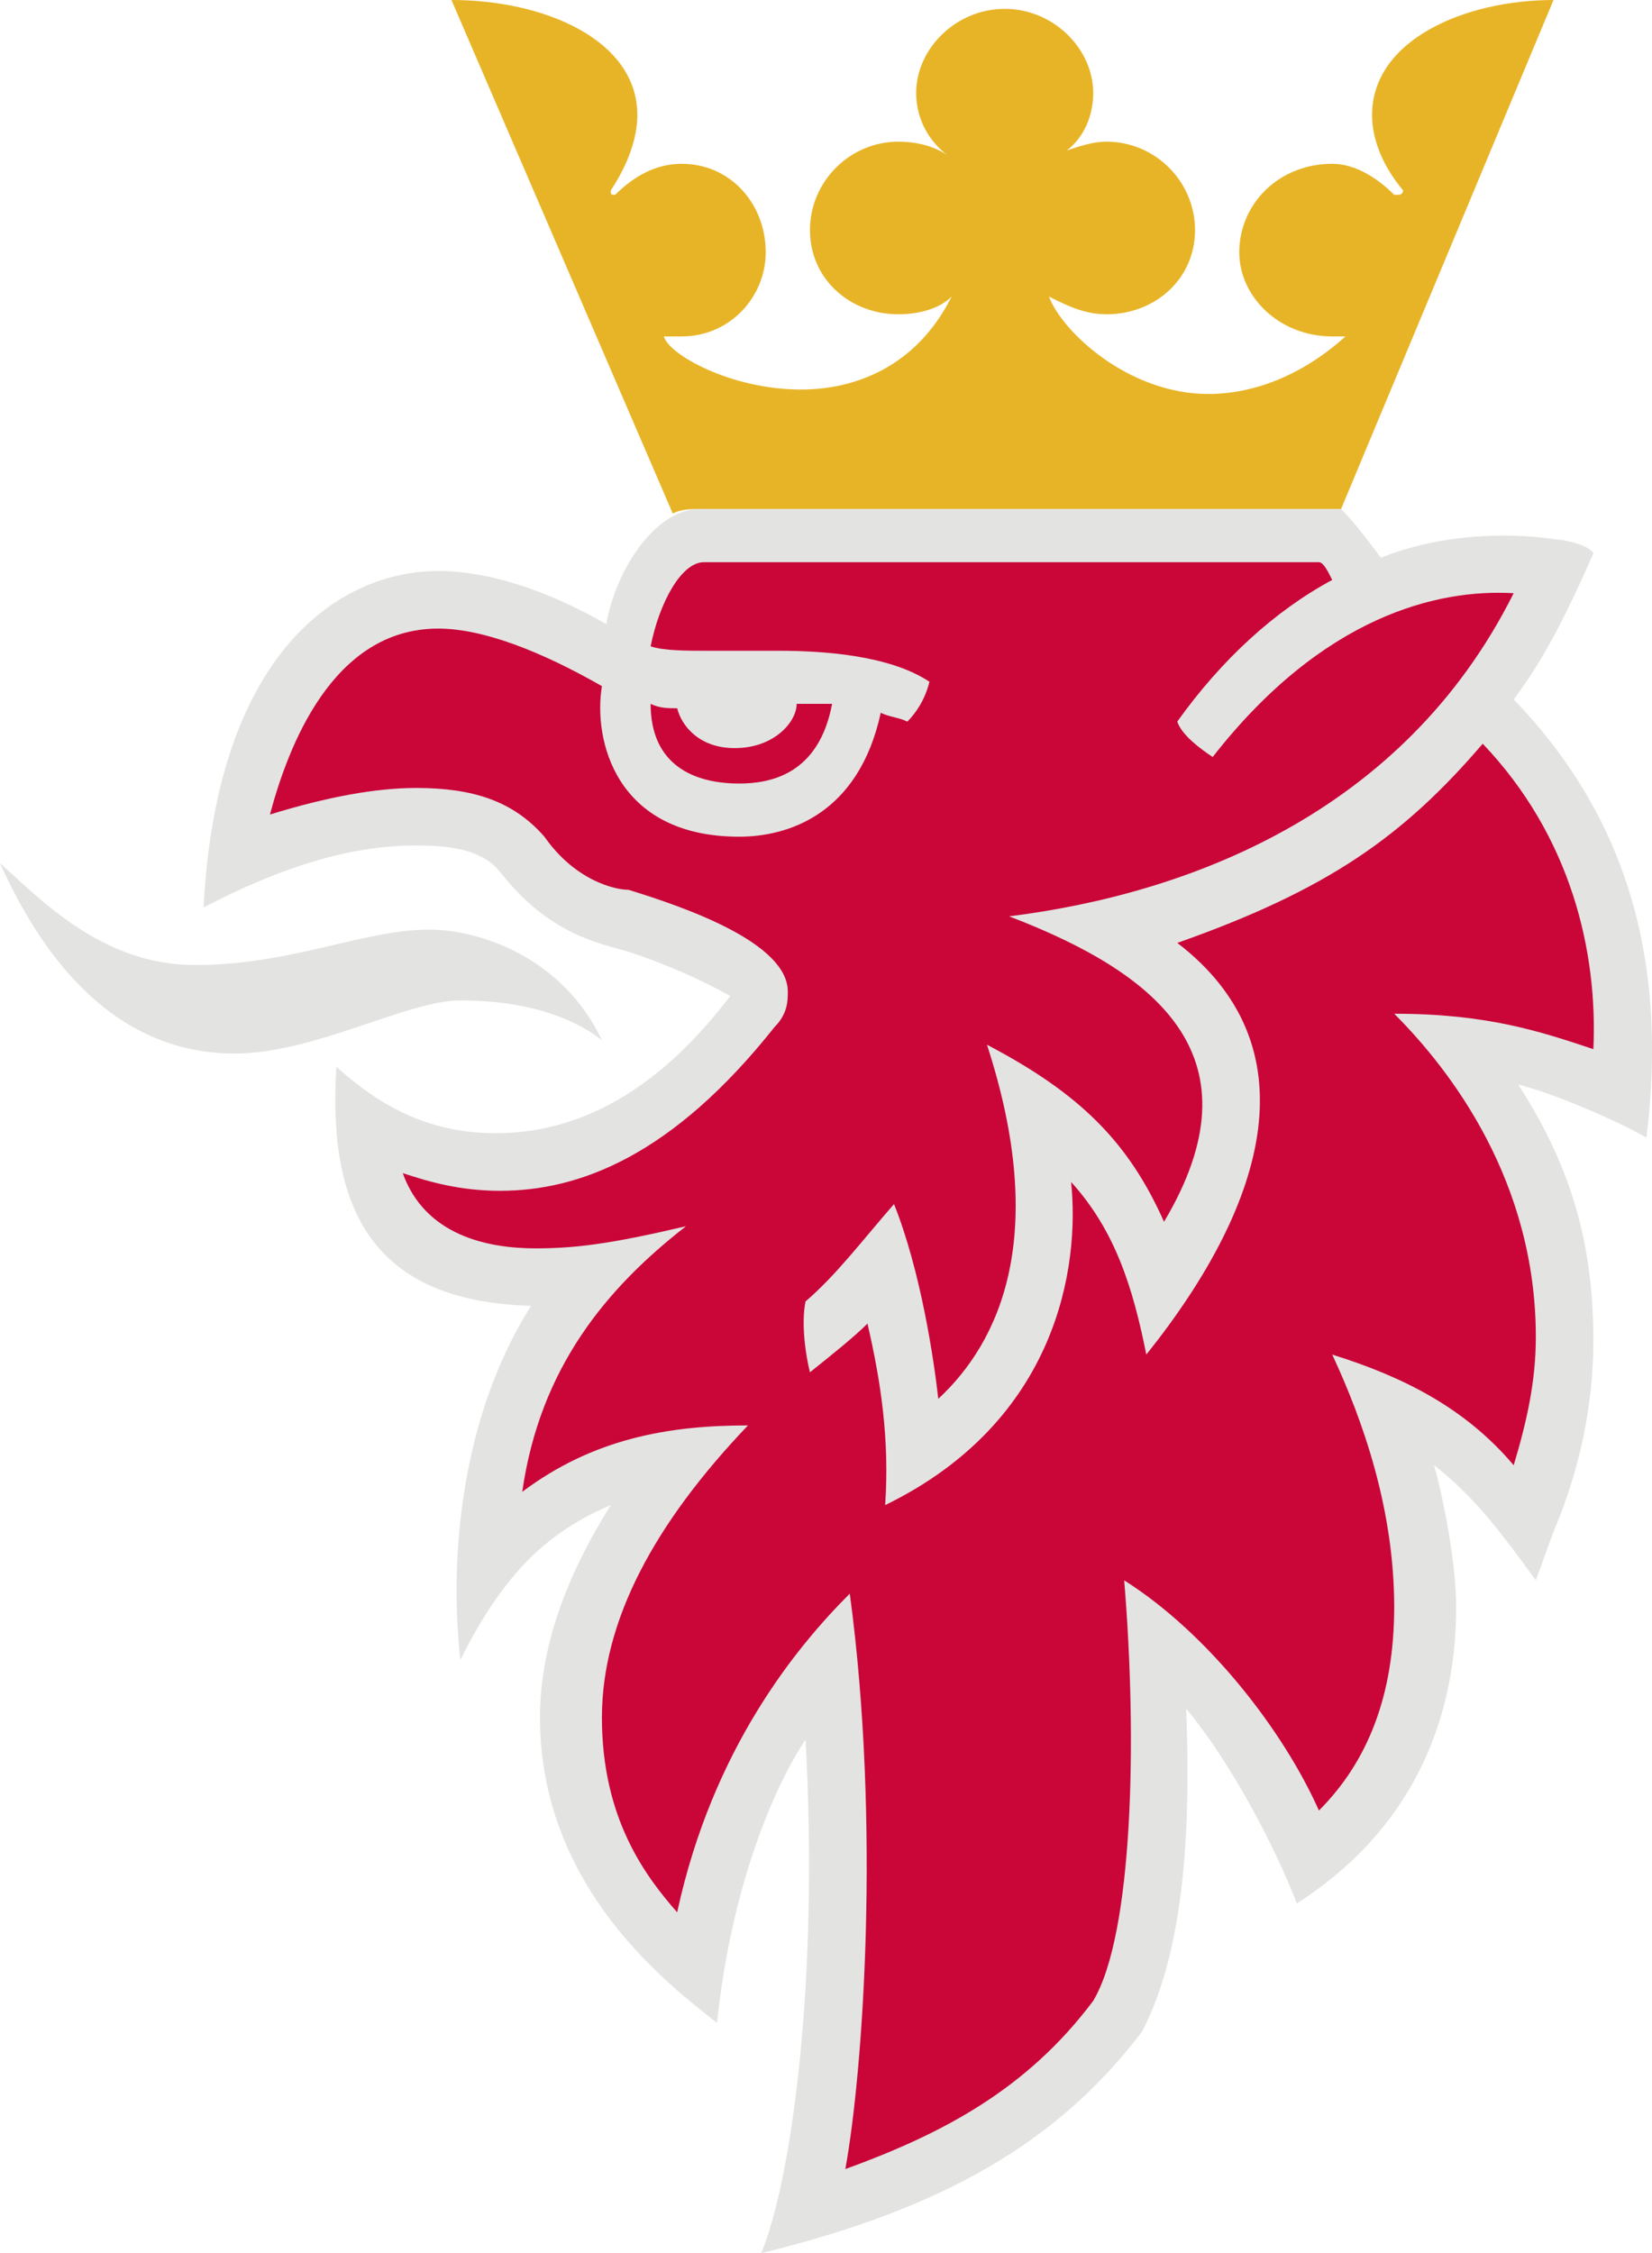 <?xml version="1.0" encoding="utf-8"?>
<!-- Generator: Adobe Illustrator 16.0.0, SVG Export Plug-In . SVG Version: 6.00 Build 0)  -->
<!DOCTYPE svg PUBLIC "-//W3C//DTD SVG 1.1//EN" "http://www.w3.org/Graphics/SVG/1.1/DTD/svg11.dtd">
<svg version="1.1" id="Layer_1" xmlns="http://www.w3.org/2000/svg" xmlns:xlink="http://www.w3.org/1999/xlink" x="0px" y="0px"
	 width="69.934px" height="95.368px" viewBox="0 0 69.934 95.368" enable-background="new 0 0 69.934 95.368" xml:space="preserve">
<g>
	<path fill-rule="evenodd" clip-rule="evenodd" fill="#E3E3E2" d="M0,36.536c1.686,1.499,4.309,4.31,8.244,4.31
		c4.122,0,7.12-1.499,9.931-1.499c2.061,0,5.621,1.124,7.307,4.684c-0.937-0.75-2.811-1.687-5.996-1.687
		c-2.248,0-6.183,2.249-9.556,2.249C4.684,44.593,1.686,40.283,0,36.536L0,36.536z"/>
	<path fill-rule="evenodd" clip-rule="evenodd" fill="#E8B427" d="M28.479,21.734L19.111,0c3.935,0,7.87,1.687,7.87,4.872
		c0,0.937-0.375,2.061-1.124,3.185c0,0.188,0,0.188,0.187,0.188l0,0c0.75-0.75,1.686-1.312,2.811-1.312
		c2.061,0,3.56,1.686,3.56,3.747c0,1.874-1.499,3.56-3.56,3.56c-0.188,0-0.562,0-0.75,0c0.188,0.75,2.811,2.248,5.809,2.248
		c2.248,0,4.871-0.937,6.37-3.934c-0.562,0.562-1.499,0.749-2.249,0.749c-2.061,0-3.747-1.499-3.747-3.56s1.687-3.747,3.747-3.747
		c0.75,0,1.499,0.187,2.061,0.562c-0.75-0.562-1.312-1.499-1.312-2.623c0-1.874,1.687-3.56,3.748-3.56
		c2.061,0,3.747,1.687,3.747,3.56c0,0.937-0.374,1.874-1.124,2.436c0.562-0.188,1.124-0.375,1.687-0.375
		c2.061,0,3.747,1.686,3.747,3.747s-1.687,3.56-3.747,3.56c-0.937,0-1.687-0.375-2.436-0.749c0.562,1.499,3.372,4.122,6.745,4.122
		c1.873,0,3.935-0.75,5.808-2.436c-0.188,0-0.374,0-0.562,0c-2.249,0-3.935-1.686-3.935-3.56c0-2.061,1.686-3.747,3.935-3.747
		c0.937,0,1.873,0.562,2.623,1.312c0,0,0,0,0.187,0c0,0,0.188,0,0.188-0.188c-0.937-1.124-1.312-2.249-1.312-3.185
		C58.083,1.687,62.018,0,65.765,0l-8.994,21.547H29.604C29.229,21.547,28.854,21.547,28.479,21.734L28.479,21.734z"/>
	<path fill-rule="evenodd" clip-rule="evenodd" fill="#E3E3E2" d="M25.669,26.418c0.375-2.249,2.061-4.872,3.935-4.872h27.167
		c0.562,0.562,1.124,1.312,1.687,2.061c1.874-0.75,3.747-0.937,5.246-0.937c1.312,0,2.249,0.188,2.437,0.188
		c0,0,1.123,0.188,1.311,0.562c-1.311,2.998-2.248,4.684-3.372,6.183c4.684,4.872,6.558,10.867,5.621,18.549
		c-1.312-0.75-3.935-1.874-5.434-2.249c2.436,3.748,3.185,7.12,3.185,10.867c0,2.623-0.562,5.434-1.686,8.057l-0.75,2.061
		c-1.499-2.061-2.623-3.56-4.31-4.872c0.375,1.312,0.938,4.122,0.938,5.996c0,5.059-2.062,9.556-6.745,12.553
		c-0.937-2.436-2.811-5.995-4.685-8.243c0.188,4.684,0,10.117-1.874,13.677c-3.56,4.685-8.431,7.495-16.113,9.368
		c1.312-3.185,2.436-11.616,1.874-21.733c-1.499,2.248-3.185,6.558-3.747,11.991c-1.874-1.499-7.495-5.621-7.495-12.929
		c0-2.998,1.124-5.996,2.998-8.993c-2.624,1.124-4.497,2.81-6.371,6.558c-0.562-5.246,0.375-10.867,2.998-14.989
		c-6.745-0.188-8.619-4.122-8.244-10.118c1.874,1.686,3.935,2.811,6.745,2.811s6.37-1.125,9.93-5.808
		c-1.687-0.937-3.186-1.499-4.309-1.874c-1.312-0.375-3.373-0.749-5.434-3.373c-0.75-0.937-2.061-1.124-3.56-1.124
		c-1.874,0-4.684,0.375-8.994,2.623c0.562-10.867,5.809-14.24,9.93-14.24C20.61,24.17,23.046,24.919,25.669,26.418L25.669,26.418z"
		/>
	<path fill-rule="evenodd" clip-rule="evenodd" fill="#CA0538" d="M33.726,29.791c0,0.75-0.937,1.874-2.623,1.874
		c-1.499,0-2.249-0.937-2.436-1.686c-0.375,0-0.75,0-1.124-0.188c0,2.623,1.874,3.373,3.747,3.373c1.312,0,3.373-0.375,3.935-3.373
		C34.85,29.791,34.288,29.791,33.726,29.791L33.726,29.791z"/>
	<path fill-rule="evenodd" clip-rule="evenodd" fill="#CA0538" d="M25.481,29.042c-2.623-1.499-5.059-2.436-6.933-2.436
		c-4.497,0-6.37,5.059-7.12,7.87c2.436-0.75,4.497-1.124,6.183-1.124c2.436,0,4.122,0.562,5.434,2.061
		c1.312,1.874,2.998,2.249,3.56,2.249c2.436,0.75,6.745,2.249,6.745,4.31c0,0.375,0,0.937-0.562,1.499
		c-4.31,5.434-8.244,6.932-11.617,6.932c-1.686,0-2.998-0.375-4.122-0.749c0.937,2.623,3.56,3.185,5.621,3.185
		c1.687,0,3.186-0.188,6.371-0.937c-3.373,2.623-6.183,5.996-6.933,11.242c2.998-2.249,6.183-2.811,9.556-2.811
		c-3.935,4.122-6.183,8.244-6.183,12.366c0,4.31,1.874,6.745,3.185,8.244c1.499-6.933,5.059-11.242,7.308-13.49
		c1.311,9.743,0.562,20.235-0.188,24.357c4.122-1.499,7.682-3.372,10.492-7.12c1.687-2.811,1.874-11.054,1.312-17.799
		c3.561,2.249,6.745,6.371,8.244,9.743c2.061-2.061,3.186-4.871,3.186-8.619c0-4.122-1.312-7.869-2.623-10.68
		c2.997,0.937,5.621,2.249,7.682,4.684c0.562-1.874,0.937-3.56,0.937-5.434c0-6.558-3.56-11.242-5.995-13.677
		c3.935,0,6.183,0.75,8.431,1.499c0.188-4.122-0.937-8.994-4.684-12.928c-3.373,3.934-6.558,6.183-12.929,8.431
		c5.621,4.31,3.936,10.867-1.312,17.425c-0.562-2.811-1.312-5.246-3.185-7.307c0.375,3.56-0.562,10.118-7.87,13.678
		c0.188-2.811-0.188-5.247-0.749-7.682c-0.562,0.562-1.499,1.312-2.436,2.061c-0.188-0.75-0.375-2.061-0.188-2.998
		c1.312-1.124,2.436-2.623,3.747-4.122c1.125,2.811,1.687,6.558,1.874,8.244c2.623-2.436,4.685-6.932,2.061-14.989
		c3.935,2.061,5.996,4.122,7.495,7.495c4.122-6.933-0.188-10.493-6.558-12.929c7.494-0.937,16.675-4.309,21.359-13.677
		c-3.186-0.188-8.057,0.937-12.741,6.933c-0.562-0.375-1.312-0.937-1.499-1.499c1.874-2.623,4.123-4.685,6.559-5.996
		c-0.188-0.375-0.375-0.75-0.562-0.75H29.791c-0.937,0-1.874,1.686-2.248,3.56c0.562,0.188,1.499,0.188,2.436,0.188
		c0.937,0,1.874,0,2.998,0c1.874,0,4.684,0.188,6.37,1.312c-0.187,0.75-0.562,1.312-0.937,1.687
		c-0.375-0.188-0.75-0.188-1.125-0.375c-0.937,4.31-3.935,5.246-5.996,5.246C26.043,35.412,25.107,31.29,25.481,29.042
		L25.481,29.042z"/>
</g>
</svg>
